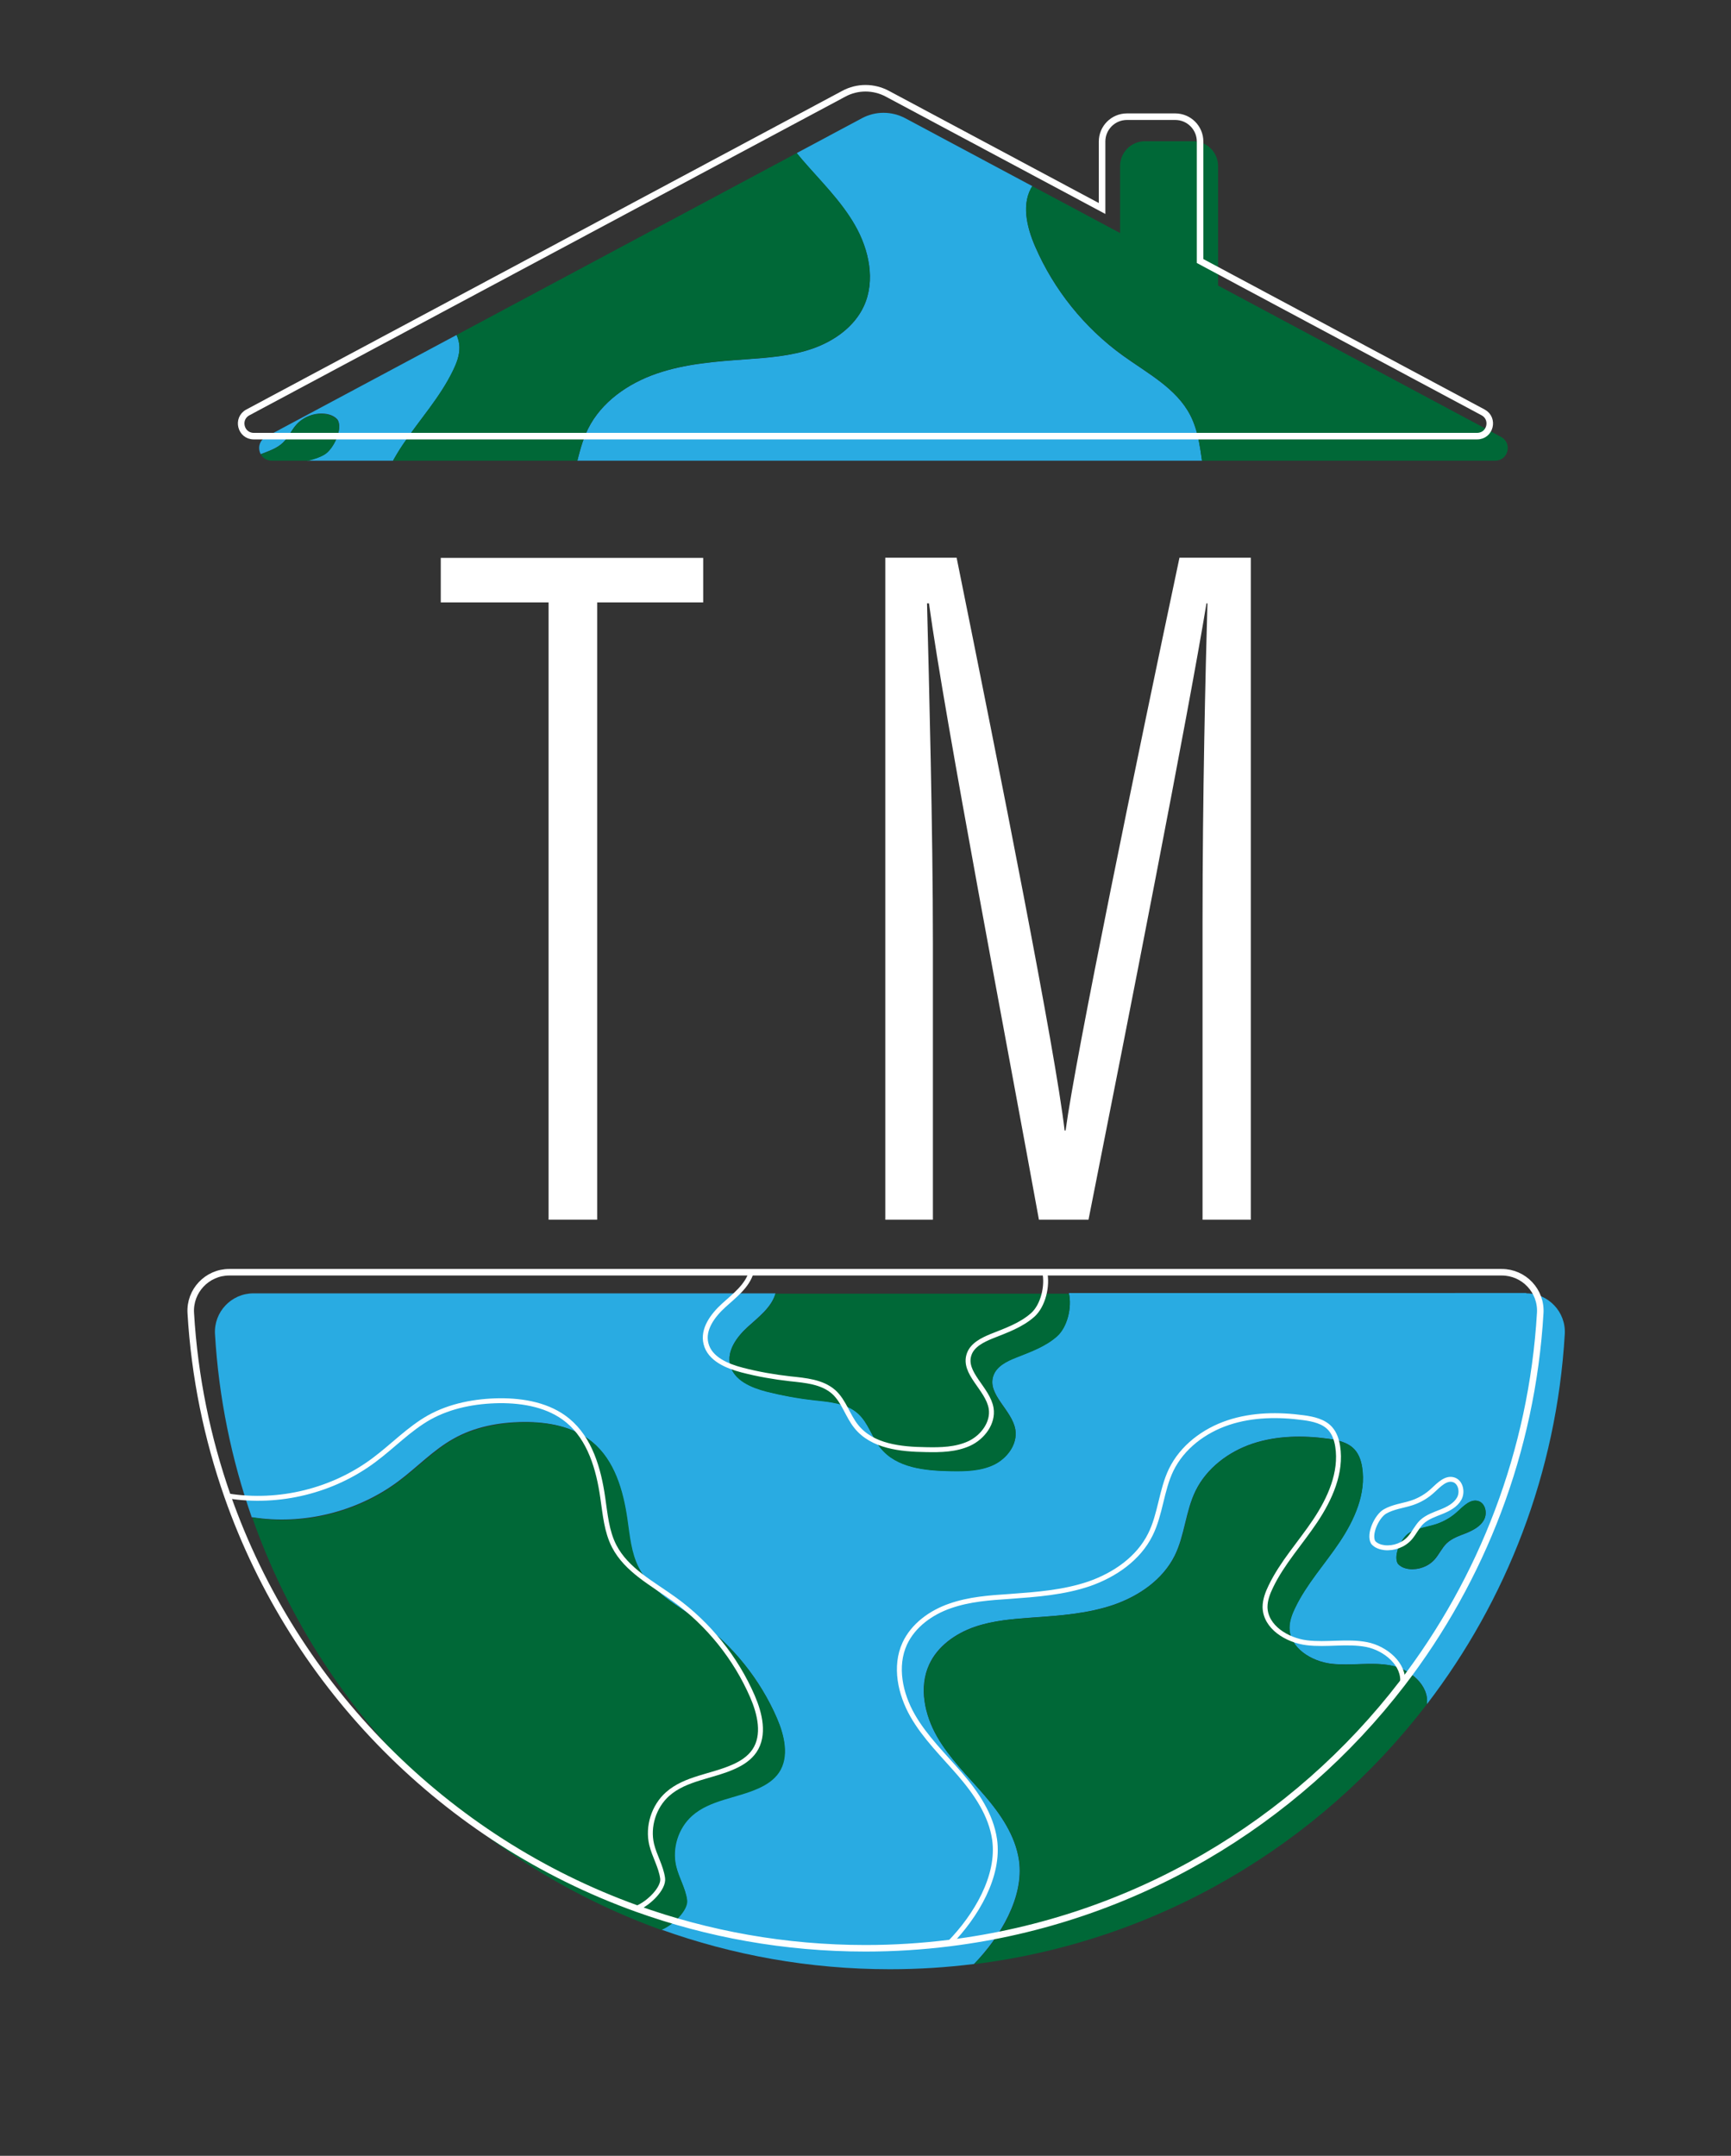 <?xml version="1.0" encoding="utf-8"?>
<!-- Generator: Adobe Illustrator 26.2.1, SVG Export Plug-In . SVG Version: 6.00 Build 0)  -->
<svg version="1.1" id="Layer_1" xmlns="http://www.w3.org/2000/svg" xmlns:xlink="http://www.w3.org/1999/xlink" x="0px" y="0px"
	 viewBox="0 0 1058 1317.3" style="enable-background:new 0 0 1058 1317.3;" xml:space="preserve">
<rect x="0" y="0" width="1058" height="1317.3" fill="#333333" stroke="none"/>
<style type="text/css">
	.st0{fill:#29ABE2;}
	.st1{fill:#006837;}
	.st2{fill:none;stroke:#FFFFFF;stroke-width:4;stroke-miterlimit:10;}
	.st3{fill:none;stroke:#FFFFFF;stroke-width:3;stroke-miterlimit:10;}
	.st4{fill:#FFFFFF;}
	.st5{clip-path:url(#SVGID_00000047756351854415726210000004940608859338424988_);}
	.st6{clip-path:url(#SVGID_00000075844790288423033890000009781087419123451034_);}
	.st7{fill:none;stroke:#000000;stroke-width:4;stroke-miterlimit:10;}
	.st8{fill:none;stroke:#000000;stroke-width:3;stroke-miterlimit:10;}
	.st9{clip-path:url(#SVGID_00000178883058753267102110000012820679052814015887_);}
	.st10{clip-path:url(#SVGID_00000023271396915187440290000013200044753486889899_);}
</style>
<g>
	<path class="st0" d="M932.9,790.3c13.5,0,24.3,11.4,23.5,24.9c-5,84.9-35.7,162.8-84.3,226.2c1.6-11.5-10.2-21.5-21.9-23.7
		c-12-2.3-24.4,0.3-36.6-1.1c-12.1-1.5-25.3-9.5-25.5-21.8c-0.1-4.4,1.5-8.6,3.5-12.5c7.1-14.6,18.2-26.7,27.2-40.2
		c9-13.5,16.2-29.4,13.7-45.5c-0.6-4-1.9-7.9-4.6-10.9c-4-4.4-10.3-5.8-16.2-6.6c-15.4-2.1-31.3-1.9-46.1,3
		c-14.7,4.9-28.1,15-34.9,28.9c-6.1,12.5-6.6,27.1-12.7,39.5c-7.3,14.7-21.8,24.7-37.4,30.1c-15.5,5.3-32.1,6.6-48.5,7.7
		c-12.3,0.9-24.8,1.8-36.5,5.8c-11.7,4.1-22.6,11.8-27.7,23c-6.4,13.9-2.8,30.7,4.8,44c7.6,13.3,18.8,24.1,28.8,35.7
		c10,11.6,19.1,24.8,21.3,40c3.2,22.4-11.5,46.8-27.5,63.3c-16.8,2.1-34,3.2-51.4,3.2c-49.1,0-96.2-8.6-139.9-24.3
		c7.3-2.8,16.7-12.2,15.8-18.3c-1-7.2-5.1-13.5-6.7-20.6c-2.6-11,1.3-23.3,9.7-30.8c11-9.8,27.2-10.7,40.6-16.8
		c4.9-2.2,9.5-5.2,12.5-9.6c6.5-9.6,3.4-22.6-1.2-33.3c-10.2-23.5-26.9-44.3-47.7-59.3c-13.4-9.7-29.2-17.8-36.8-32.5
		c-4.7-9.1-5.6-19.6-7-29.7c-2.5-17.5-7.8-35.9-21.4-47.1c-11.4-9.4-26.9-12.2-41.7-12.1c-14.9,0.1-30,2.9-42.9,10.2
		c-12.4,6.9-22.3,17.5-33.7,26c-25.2,18.8-58.2,26.9-89.3,22l-0.3,0.1c-12.4-35.4-20.2-73-22.5-112c-0.8-13.5,10-24.9,23.5-24.9
		h319.1c-2.5,8.6-10.3,14.4-16.9,20.4c-6.7,6.1-13,14.6-10.8,23.3c2.3,9.4,12.9,13.8,22.2,16.2c9.6,2.5,19.4,4.2,29.2,5.3
		c9.4,1,19.7,1.8,26.7,8.1c6.3,5.7,8.5,14.6,13.8,21.1c9.7,12.1,27.1,13.9,42.6,14.1c9,0.2,18.3,0,26.5-3.8
		c8.1-3.8,14.7-12.5,13.3-21.4c-2-12.2-17.6-21.6-13.4-33.2c2-5.6,8.1-8.6,13.7-10.9c8.8-3.5,18-6.7,25.1-13
		c6.3-5.6,9.3-17.7,7.3-26.4H932.9z M907,928.7c2.2-4,0.9-10.2-3.5-11.5c-4.7-1.4-8.9,3-12.5,6.4c-3.7,3.4-8.2,6-12.9,7.7
		c-5.5,1.9-11.5,2.4-16.5,5.3c-5,2.9-10.2,13.9-7.2,18.9c1.7,2,4.3,3,7,3.3c5.7,0.6,11.7-1.6,15.5-5.9c2.7-3,4.4-7,7.3-9.8
		c3.3-3.2,7.9-4.7,12.1-6.3C900.5,935,904.9,932.7,907,928.7z"/>
	<path class="st1" d="M903.5,917.2c4.4,1.3,5.7,7.5,3.5,11.5c-2.2,4-6.6,6.3-10.8,8c-4.2,1.7-8.8,3.2-12.1,6.3
		c-2.9,2.8-4.6,6.7-7.3,9.8c-3.8,4.3-9.8,6.5-15.5,5.9c-2.6-0.3-5.3-1.2-7-3.3c-2.9-5,2.2-16,7.2-18.9c5-2.9,11-3.5,16.5-5.3
		c4.8-1.6,9.2-4.2,12.9-7.7C894.6,920.2,898.8,915.8,903.5,917.2z"/>
	<path class="st1" d="M850.2,1017.7c11.6,2.3,23.4,12.2,21.9,23.7c-65.7,85.7-164.2,144.9-276.7,158.8
		c16.1-16.5,30.7-40.9,27.5-63.3c-2.2-15.2-11.3-28.4-21.3-40c-10-11.6-21.2-22.4-28.8-35.7c-7.6-13.3-11.2-30.1-4.8-44
		c5.2-11.2,16.1-19,27.7-23c11.7-4.1,24.1-5,36.5-5.8c16.4-1.2,32.9-2.4,48.5-7.7c15.5-5.4,30.1-15.4,37.4-30.1
		c6.2-12.4,6.7-27,12.7-39.5c6.8-14,20.2-24,34.9-28.9c14.7-4.9,30.7-5.1,46.1-3c5.9,0.8,12.2,2.2,16.2,6.6c2.7,3,4,7,4.6,10.9
		c2.5,16-4.7,32-13.7,45.5c-9,13.5-20.2,25.6-27.2,40.2c-1.9,3.9-3.5,8.2-3.5,12.5c0.2,12.2,13.4,20.3,25.5,21.8
		C825.8,1018.1,838.2,1015.4,850.2,1017.7z"/>
	<path class="st1" d="M653.3,790.3c2,8.7-0.9,20.8-7.3,26.4c-7.1,6.3-16.3,9.5-25.1,13c-5.6,2.2-11.7,5.2-13.7,10.9
		c-4.2,11.6,11.5,21,13.4,33.2c1.4,8.9-5.1,17.5-13.3,21.4c-8.1,3.8-17.5,4-26.5,3.8c-15.5-0.3-32.9-2-42.6-14.1
		c-5.3-6.6-7.5-15.5-13.8-21.1c-7-6.3-17.3-7.1-26.7-8.1c-9.9-1.1-19.6-2.9-29.2-5.3c-9.3-2.4-19.9-6.8-22.2-16.2
		c-2.2-8.8,4.1-17.3,10.8-23.3c6.6-6,14.5-11.8,16.9-20.4H653.3z"/>
	<path class="st1" d="M474.9,1049.9c4.6,10.6,7.7,23.7,1.2,33.3c-3,4.4-7.6,7.4-12.5,9.6c-13.5,6.1-29.6,7-40.6,16.8
		c-8.4,7.5-12.3,19.8-9.7,30.8c1.7,7,5.7,13.4,6.7,20.6c0.9,6.1-8.6,15.5-15.8,18.3c-116.6-42-208.9-134.9-250-251.9l0.3-0.1
		c31.1,5,64.1-3.1,89.3-22c11.4-8.5,21.3-19,33.7-26c13-7.2,28.1-10,42.9-10.2c14.8-0.1,30.3,2.7,41.7,12.1
		c13.6,11.2,18.9,29.6,21.4,47.1c1.5,10.1,2.3,20.6,7,29.7c7.6,14.7,23.4,22.8,36.8,32.5C448,1005.6,464.6,1026.3,474.9,1049.9z"/>
</g>
<path class="st2" d="M389.1,1166.2c43.7,15.7,90.8,24.3,139.9,24.3c17.4,0,34.5-1.1,51.4-3.2c112.5-14,211-73.2,276.7-158.8
	c48.6-63.4,79.3-141.4,84.3-226.2c0.8-13.5-10-24.9-23.5-24.9H638.3H459.2H140.1c-13.5,0-24.3,11.4-23.5,24.9
	c2.3,39.1,10.1,76.6,22.5,112C180.2,1031.3,272.5,1124.2,389.1,1166.2z"/>
<path class="st3" d="M139.4,914.1c31.1,5,64.1-3.1,89.3-22c11.4-8.5,21.3-19,33.7-26c13-7.2,28.1-10,42.9-10.2
	c14.8-0.1,30.3,2.7,41.7,12.1c13.6,11.2,18.9,29.6,21.4,47.1c1.5,10.1,2.3,20.6,7,29.7c7.6,14.7,23.4,22.8,36.8,32.5
	c20.8,15,37.5,35.8,47.7,59.3c4.6,10.6,7.7,23.7,1.2,33.3c-3,4.4-7.6,7.4-12.5,9.6c-13.5,6.1-29.6,7-40.6,16.8
	c-8.4,7.5-12.3,19.8-9.7,30.8c1.7,7,5.7,13.4,6.7,20.6c0.9,6.1-8.6,15.5-15.8,18.3"/>
<path class="st3" d="M580.4,1187.3c16.1-16.5,30.7-40.9,27.5-63.3c-2.2-15.2-11.3-28.4-21.3-40c-10-11.6-21.2-22.4-28.8-35.7
	c-7.6-13.3-11.2-30.1-4.8-44c5.2-11.2,16.1-19,27.7-23c11.7-4.1,24.1-5,36.5-5.8c16.4-1.2,32.9-2.4,48.5-7.7
	c15.5-5.4,30.1-15.4,37.4-30.1c6.2-12.4,6.7-27,12.7-39.5c6.8-14,20.2-24,34.9-28.9c14.7-4.9,30.7-5.1,46.1-3
	c5.9,0.8,12.2,2.2,16.2,6.6c2.7,3,4,7,4.6,10.9c2.5,16-4.7,32-13.7,45.5c-9,13.5-20.2,25.6-27.2,40.2c-1.9,3.9-3.5,8.2-3.5,12.5
	c0.2,12.2,13.4,20.3,25.5,21.8c12.1,1.5,24.6-1.2,36.6,1.1c11.6,2.3,23.4,12.2,21.9,23.7"/>
<path class="st3" d="M839.3,942.5c-2.9-5,2.2-16,7.2-18.9c5-2.9,11-3.5,16.5-5.3c4.8-1.6,9.2-4.2,12.9-7.7c3.6-3.3,7.8-7.8,12.5-6.4
	c4.4,1.3,5.7,7.5,3.5,11.5c-2.2,4-6.6,6.3-10.8,8c-4.2,1.7-8.8,3.2-12.1,6.3c-2.9,2.8-4.6,6.7-7.3,9.8c-3.8,4.3-9.8,6.5-15.5,5.9
	C843.7,945.4,841,944.5,839.3,942.5z"/>
<path class="st3" d="M459.2,777.2c0,0,0,0.1,0,0.1c-2.5,8.6-10.3,14.4-16.9,20.4c-6.7,6.1-13,14.6-10.8,23.3
	c2.3,9.4,12.9,13.8,22.2,16.2c9.6,2.5,19.4,4.2,29.2,5.3c9.4,1,19.6,1.8,26.7,8.1c6.3,5.7,8.5,14.6,13.8,21.1
	c9.7,12.1,27.1,13.9,42.6,14.1c9,0.2,18.3,0,26.5-3.8c8.1-3.8,14.7-12.5,13.3-21.4c-2-12.2-17.6-21.6-13.4-33.2
	c2-5.6,8.1-8.6,13.7-10.9c8.8-3.5,18-6.7,25.1-13c6.3-5.6,9.3-17.7,7.3-26.4"/>
<g>
	<path class="st4" d="M335.4,368.1h-66v-27.2h160.4v27.2H365v377.2h-29.7V368.1z"/>
	<path class="st4" d="M735,563.7c0-77.5,1.8-153.8,3-195h-0.6c-10.9,66.6-47.8,254.3-72.1,376.6h-30.3
		c-18.8-103.5-57.5-305.8-67.2-376.6h-1.2c1.2,46.6,3.6,138.7,3.6,207.7v168.9h-29.1V340.8h43.6c26.6,131.4,60.5,302.1,66,350h0.6
		c6.1-45.4,43.6-227.1,69.6-350h43.6v404.5H735V563.7z"/>
</g>
<g>
	<defs>
		<path id="SVGID_1_" d="M917.5,267l-173-92.5v-73c0-8.4-6.8-15.2-15.2-15.2h-29.5c-8.4,0-15.2,6.8-15.2,15.2v40.9L553.4,72.3
			c-8.4-4.5-18.4-4.5-26.7,0L162.5,267c-7.1,3.8-4.4,14.5,3.6,14.5h747.7C921.9,281.5,924.5,270.8,917.5,267z"/>
	</defs>
	<clipPath id="SVGID_00000101815985247390962380000017391708160269560726_">
		<use xlink:href="#SVGID_1_"  style="overflow:visible;"/>
	</clipPath>
	<g style="clip-path:url(#SVGID_00000101815985247390962380000017391708160269560726_);">
		<path class="st0" d="M118.1,442.1c-15.2,0-27.3-12.8-26.4-28c5.7-95.3,40.1-182.9,94.7-254.2c-1.8,13,11.5,24.1,24.6,26.7
			c13.5,2.6,27.4-0.4,41.1,1.3s28.4,10.7,28.7,24.4c0.1,4.9-1.7,9.7-3.9,14.1c-7.9,16.4-20.4,30-30.6,45.2
			c-10.2,15.1-18.2,33.1-15.4,51.1c0.7,4.4,2.1,8.9,5.1,12.3c4.5,5,11.6,6.5,18.2,7.4c17.3,2.3,35.2,2.1,51.7-3.4
			c16.5-5.5,31.6-16.8,39.2-32.5c6.8-14,7.4-30.4,14.3-44.4c8.2-16.5,24.5-27.8,42-33.8c17.4-6,36.1-7.4,54.4-8.7
			c13.8-1,27.9-2,41-6.6c13.1-4.6,25.4-13.3,31.2-25.9c7.2-15.6,3.2-34.5-5.4-49.4c-8.5-14.9-21.1-27.1-32.3-40.1
			s-21.5-27.9-23.9-44.9c-3.6-25.2,12.9-52.6,30.9-71.1c18.9-2.3,38.2-3.5,57.7-3.5c55.2,0,108.1,9.6,157.1,27.3
			c-8.2,3.2-18.7,13.7-17.8,20.6c1.1,8.1,5.7,15.2,7.6,23.1c2.9,12.4-1.4,26.2-10.9,34.6c-12.4,11-30.5,12-45.7,18.8
			c-5.4,2.5-10.7,5.8-14,10.8c-7.3,10.8-3.8,25.4,1.4,37.4c11.5,26.5,30.2,49.7,53.6,66.6c15.1,10.9,32.8,20,41.3,36.6
			c5.2,10.2,6.2,22,7.9,33.4c2.8,19.6,8.7,40.3,24.1,52.9c12.8,10.5,30.3,13.7,46.9,13.6c16.7-0.1,33.7-3.3,48.2-11.4
			c13.9-7.8,25-19.6,37.8-29.2c28.3-21.1,65.4-30.2,100.3-24.7l0.3-0.1c14,39.7,22.7,82,25.3,125.8c0.9,15.2-11.2,28-26.4,28H633.4
			c2.8-9.7,11.6-16.1,19-22.9c7.5-6.8,14.6-16.4,12.2-26.2c-2.6-10.5-14.5-15.5-25-18.2c-10.8-2.8-21.8-4.8-32.8-6
			c-10.6-1.2-22.1-2-30-9.1c-7.1-6.4-9.5-16.4-15.5-23.7c-10.9-13.6-30.5-15.6-47.9-15.9c-10.1-0.2-20.6,0-29.7,4.3
			c-9.1,4.3-16.5,14-14.9,24c2.2,13.7,19.8,24.3,15.1,37.3c-2.3,6.3-9.1,9.7-15.4,12.2c-9.9,3.9-20.2,7.5-28.2,14.6
			c-7.1,6.3-10.4,19.8-8.2,29.6H118.1z M147.2,286.6c-2.4,4.5-1,11.4,4,12.9c5.3,1.6,10-3.4,14-7.2c4.2-3.8,9.2-6.8,14.5-8.6
			c6.2-2.1,12.9-2.7,18.6-6c5.6-3.3,11.4-15.6,8.1-21.2c-1.9-2.3-4.9-3.4-7.8-3.7c-6.4-0.7-13.1,1.8-17.4,6.6
			c-3.1,3.4-4.9,7.8-8.2,11c-3.7,3.6-8.8,5.2-13.6,7.1C154.5,279.5,149.6,282.1,147.2,286.6z"/>
		<path class="st1" d="M151.1,299.6c-4.9-1.5-6.4-8.4-4-12.9c2.4-4.5,7.4-7.1,12.2-9c4.8-1.9,9.9-3.6,13.6-7.1
			c3.3-3.2,5.2-7.6,8.2-11c4.3-4.8,11-7.3,17.4-6.6c2.9,0.3,5.9,1.4,7.8,3.7c3.3,5.6-2.5,18-8.1,21.2c-5.6,3.3-12.4,3.9-18.6,6
			c-5.4,1.8-10.4,4.8-14.5,8.6C161.1,296.1,156.4,301.1,151.1,299.6z"/>
		<path class="st1" d="M211,186.6c-13.1-2.6-26.3-13.7-24.6-26.7C260.2,63.7,370.9-2.8,497.3-18.5C479.2,0,462.8,27.4,466.4,52.6
			c2.4,17,12.7,31.9,23.9,44.9s23.8,25.2,32.3,40.1c8.5,14.9,12.6,33.8,5.4,49.4c-5.8,12.6-18.1,21.3-31.2,25.9
			c-13.1,4.6-27.1,5.6-41,6.6c-18.4,1.3-37,2.7-54.4,8.7c-17.4,6-33.8,17.3-42,33.8c-6.9,14-7.5,30.4-14.3,44.4
			c-7.6,15.7-22.7,27-39.2,32.5c-16.5,5.5-34.5,5.7-51.7,3.4c-6.6-0.9-13.7-2.4-18.2-7.4c-3-3.3-4.4-7.8-5.1-12.3
			c-2.8-18,5.3-35.9,15.4-51.1c10.2-15.1,22.7-28.8,30.6-45.2c2.1-4.4,4-9.2,3.9-14.1c-0.3-13.7-15.1-22.8-28.7-24.4
			S224.5,189.2,211,186.6z"/>
		<path class="st1" d="M432.2,442.1c-2.3-9.8,1-23.3,8.2-29.6c8-7,18.3-10.6,28.2-14.6c6.3-2.5,13.1-5.9,15.4-12.2
			c4.7-13.1-12.9-23.6-15.1-37.3c-1.6-10,5.8-19.7,14.9-24c9.1-4.3,19.6-4.4,29.7-4.3c17.4,0.3,37,2.3,47.9,15.9
			c5.9,7.4,8.4,17.4,15.5,23.7c7.9,7.1,19.4,7.9,30,9.1c11.1,1.2,22,3.2,32.8,6c10.5,2.7,22.4,7.7,25,18.2
			c2.4,9.8-4.7,19.4-12.2,26.2c-7.5,6.8-16.2,13.3-19,22.9H432.2z"/>
		<path class="st1" d="M632.7,150.5c-5.2-11.9-8.7-26.6-1.4-37.4c3.3-4.9,8.6-8.3,14-10.8c15.1-6.8,33.3-7.8,45.7-18.8
			c9.5-8.4,13.9-22.2,10.9-34.6c-1.9-7.9-6.4-15.1-7.6-23.1c-1-6.9,9.6-17.4,17.8-20.6c131,47.1,234.7,151.5,280.9,283l-0.3,0.1
			c-34.9-5.6-72,3.5-100.3,24.7c-12.8,9.5-23.9,21.4-37.8,29.2c-14.6,8.1-31.5,11.3-48.2,11.4c-16.6,0.1-34.1-3-46.9-13.6
			c-15.3-12.6-21.2-33.3-24.1-52.9c-1.6-11.4-2.6-23.1-7.9-33.4c-8.5-16.5-26.2-25.7-41.3-36.6C662.9,200.3,644.1,177,632.7,150.5z"
			/>
	</g>
</g>
<path class="st2" d="M906.5,252l-173-92.5v-73c0-8.4-6.8-15.2-15.2-15.2h-29.5c-8.4,0-15.2,6.8-15.2,15.2v40.9L542.4,57.3
	c-8.4-4.5-18.4-4.5-26.7,0L151.5,252c-7.1,3.8-4.4,14.5,3.6,14.5h747.7C910.9,266.5,913.5,255.8,906.5,252z"/>
</svg>
